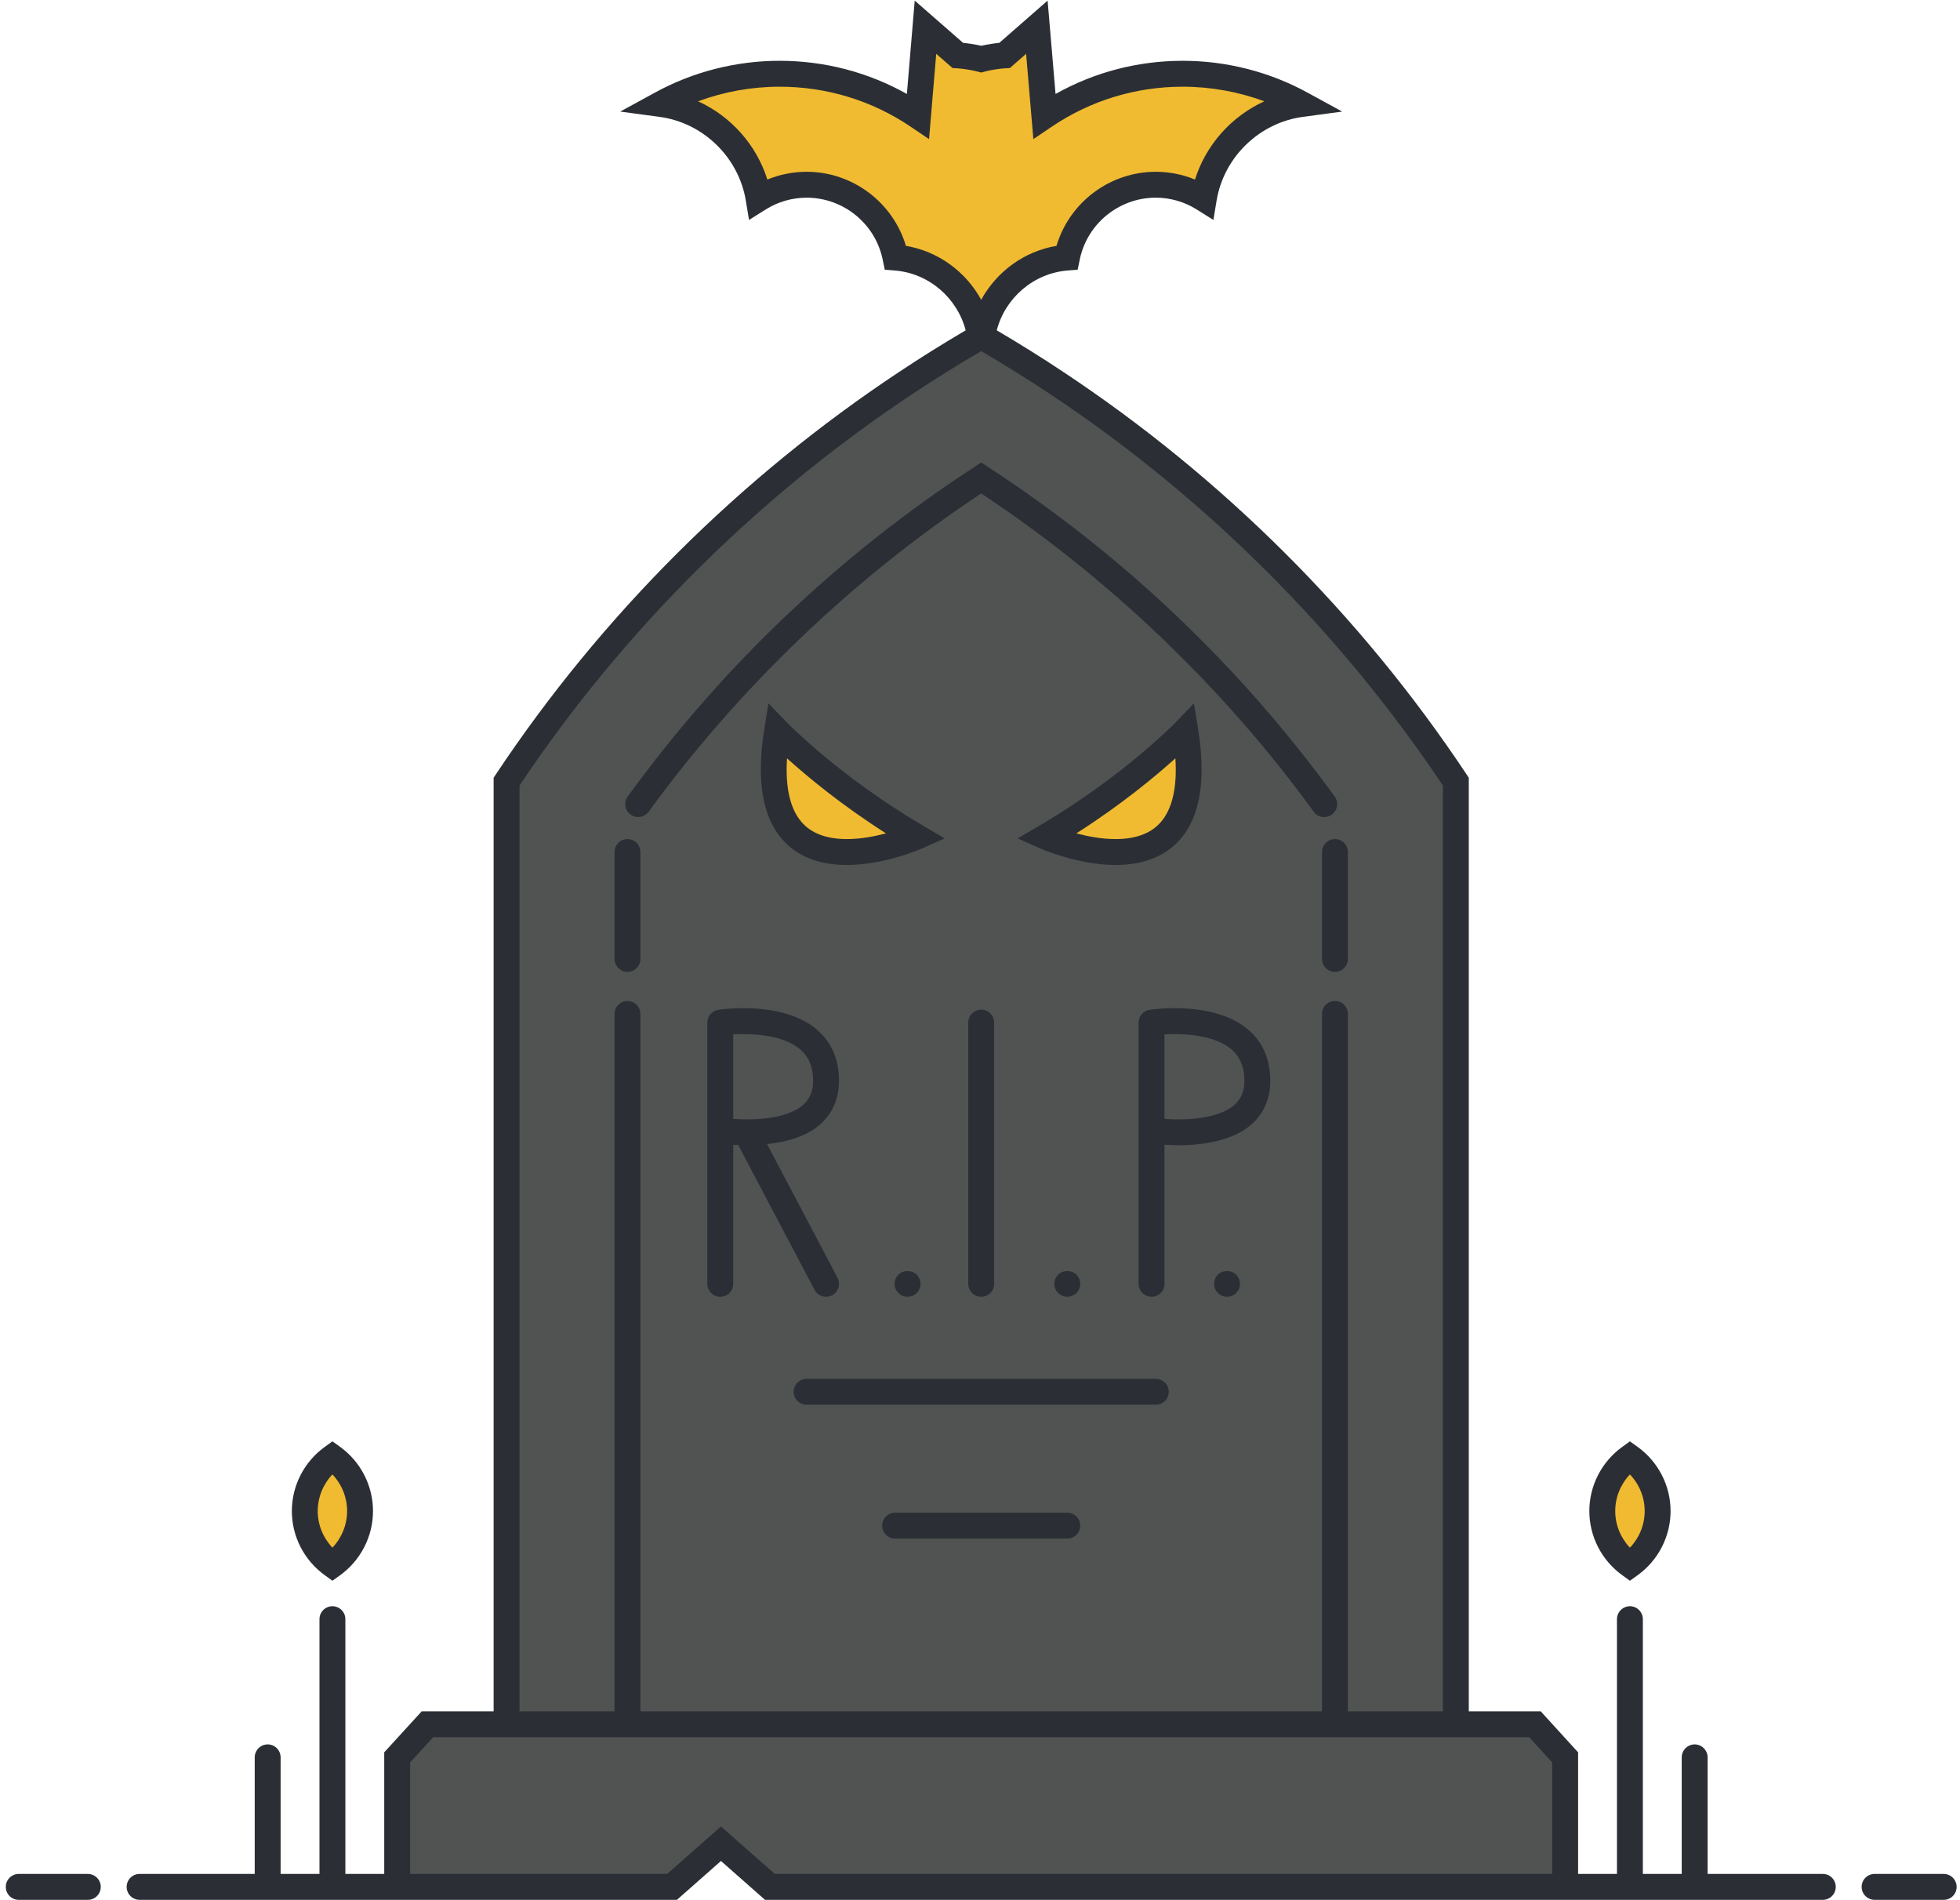 <?xml version="1.0" encoding="UTF-8" standalone="no"?>
<svg width="227px" height="220px" viewBox="0 0 227 220" version="1.1" xmlns="http://www.w3.org/2000/svg" xmlns:xlink="http://www.w3.org/1999/xlink">
    <!-- Generator: Sketch 39.1 (31720) - http://www.bohemiancoding.com/sketch -->
    <title>Slice 1</title>
    <desc>Created with Sketch.</desc>
    <defs></defs>
    <g id="Page-1" stroke="none" stroke-width="1" fill="none" fill-rule="evenodd">
        <path d="M113.202,34.95 C111.468,31.787 108.341,29.549 104.837,28.963 L104.53,28.911 L104.441,28.612 C102.997,23.771 98.465,20.39 93.42,20.39 C91.923,20.39 90.456,20.68 89.06,21.253 L88.556,21.459 L88.393,20.939 C87.178,17.065 84.353,13.874 80.643,12.185 L79.537,11.681 L80.677,11.261 C83.773,10.119 87.007,9.54 90.29,9.54 C95.843,9.54 101.192,11.174 105.76,14.265 L107.173,15.218 L108.014,5.204 L110.52,7.39 L110.869,7.411 C110.866,7.411 112.082,7.474 113.386,7.816 L113.64,7.883 L113.892,7.816 C115.187,7.466 116.43,7.41 116.44,7.41 L116.759,7.39 L119.254,5.202 L120.106,15.219 L121.52,14.265 C126.087,11.174 131.434,9.54 136.98,9.54 C140.269,9.54 143.507,10.119 146.603,11.261 L147.743,11.681 L146.637,12.185 C142.919,13.878 140.091,17.068 138.877,20.939 L138.714,21.46 L138.209,21.252 C136.842,20.688 135.338,20.39 133.86,20.39 C128.805,20.39 124.273,23.771 122.839,28.611 L122.75,28.911 L122.442,28.963 C118.939,29.549 115.812,31.787 114.079,34.95 L113.64,35.75 L113.202,34.95" id="Fill-61" fill="#F1BB31"></path>
        <path d="M98.08,97.66 C95.557,97.66 93.656,96.927 92.429,95.483 C91.032,93.841 90.434,91.249 90.651,87.779 L90.716,86.745 L91.485,87.439 C93.843,89.568 97.734,92.796 102.879,96.078 L103.836,96.689 L102.739,96.983 C101.06,97.432 99.493,97.66 98.08,97.66 L98.08,97.66 Z M129.2,97.66 C127.793,97.66 126.223,97.432 124.532,96.983 L123.43,96.69 L124.392,96.078 C129.478,92.839 133.4,89.592 135.795,87.438 L136.564,86.748 L136.629,87.779 C136.846,91.249 136.248,93.841 134.851,95.484 C133.624,96.927 131.723,97.66 129.2,97.66 L129.2,97.66 Z M188.407,179.55 C187.222,178.3 186.57,176.68 186.57,174.97 C186.57,173.26 187.222,171.64 188.407,170.39 L188.769,170 L189.131,170.38 C190.323,171.63 190.98,173.26 190.98,174.97 C190.98,176.68 190.323,178.31 189.131,179.56 L188.769,179.94 L188.407,179.55 L188.407,179.55 Z M38.137,179.55 C36.952,178.3 36.3,176.68 36.3,174.97 C36.3,173.26 36.952,171.64 38.137,170.39 L38.5,170 L38.863,170.39 C40.047,171.64 40.7,173.26 40.7,174.97 C40.7,176.68 40.047,178.3 38.863,179.55 L38.5,179.94 L38.137,179.55 L38.137,179.55 Z" id="Fill-62" fill="#F1BB31"></path>
        <path d="M86.503,130.12 C85.918,130.12 85.368,130.09 84.883,130.06 L84.42,130.03 L84.42,119.297 L84.893,119.271 C85.238,119.252 85.618,119.241 86.019,119.241 C88.201,119.241 91.182,119.568 92.996,121.13 C94.123,122.1 94.67,123.42 94.67,125.16 C94.67,126.51 94.224,127.56 93.307,128.35 C91.613,129.81 88.672,130.12 86.503,130.12 L86.503,130.12 Z M136.453,130.12 C135.869,130.12 135.318,130.09 134.833,130.06 L134.37,130.03 L134.37,119.297 L134.843,119.271 C135.188,119.252 135.567,119.241 135.969,119.241 C138.151,119.241 141.132,119.568 142.946,121.13 C144.073,122.1 144.62,123.42 144.62,125.16 C144.62,126.51 144.174,127.56 143.256,128.35 C141.563,129.81 138.622,130.12 136.453,130.12 L136.453,130.12 Z M113.916,56.723 C128.743,66.534 142.104,79.319 152.554,93.696 C152.749,93.963 153.039,94.11 153.37,94.11 C153.518,94.11 153.738,94.077 153.952,93.919 C154.407,93.586 154.505,92.974 154.176,92.525 C143.226,77.46 129.772,64.67 114.187,54.508 L113.64,54.148 L113.095,54.508 C97.508,64.67 84.054,77.46 73.104,92.524 C72.775,92.974 72.873,93.586 73.325,93.917 C73.497,94.042 73.7,94.108 73.912,94.108 C74.232,94.108 74.537,93.954 74.726,93.695 C85.176,79.319 98.537,66.534 113.364,56.723 L113.64,56.541 L113.916,56.723 L113.916,56.723 Z M89.014,84.49 C88.108,90.109 88.743,94.246 90.901,96.786 C92.534,98.692 94.95,99.66 98.08,99.66 C101.953,99.66 105.777,98.13 106.504,97.823 L108.317,97.018 L106.637,96.032 C96.893,90.309 90.75,83.983 90.702,83.927 L89.334,82.508 L89.014,84.49 L89.014,84.49 Z M120.744,97.813 C121.824,98.26 125.487,99.66 129.2,99.66 C132.33,99.66 134.746,98.692 136.38,96.785 C138.537,94.246 139.172,90.109 138.266,84.489 L137.946,82.508 L136.55,83.957 C135.89,84.63 129.952,90.567 120.643,96.032 L118.961,97.019 L120.744,97.813 L120.744,97.813 Z M72.67,97.66 C72.119,97.66 71.67,98.108 71.67,98.66 L71.67,111.04 C71.67,111.592 72.119,112.04 72.67,112.04 C73.221,112.04 73.67,111.592 73.67,111.04 L73.67,98.66 C73.67,98.108 73.221,97.66 72.67,97.66 L72.67,97.66 Z M154.61,97.66 C154.059,97.66 153.61,98.108 153.61,98.66 L153.61,111.04 C153.61,111.592 154.059,112.04 154.61,112.04 C155.161,112.04 155.61,111.592 155.61,111.04 L155.61,98.66 C155.61,98.108 155.161,97.66 154.61,97.66 L154.61,97.66 Z M85.81,132.11 L94.782,149.13 C94.956,149.46 95.296,149.66 95.67,149.66 C95.829,149.66 95.994,149.62 96.146,149.54 C96.622,149.29 96.811,148.68 96.557,148.19 L88.054,132.06 L88.786,131.98 C91.336,131.71 93.293,131 94.603,129.87 C95.956,128.71 96.67,127.08 96.67,125.16 C96.67,122.83 95.871,120.96 94.294,119.61 C92.012,117.649 88.571,117.238 86.087,117.238 C84.439,117.238 83.281,117.422 83.269,117.424 C82.783,117.497 82.42,117.921 82.42,118.41 L82.42,148.66 C82.42,149.21 82.869,149.66 83.42,149.66 C83.971,149.66 84.42,149.21 84.42,148.66 L84.42,132.03 L85.81,132.11 L85.81,132.11 Z M105.106,147.68 C104.831,147.68 104.576,147.78 104.407,147.95 C104.214,148.14 104.11,148.39 104.11,148.66 C104.11,148.93 104.214,149.18 104.403,149.37 C104.583,149.55 104.845,149.66 105.11,149.66 C105.369,149.66 105.632,149.55 105.816,149.37 C106.006,149.18 106.11,148.93 106.11,148.66 C106.11,148.39 106.006,148.14 105.817,147.95 C105.643,147.78 105.384,147.68 105.106,147.68 L105.106,147.68 Z M113.64,117.41 C113.089,117.41 112.64,117.858 112.64,118.41 L112.64,148.66 C112.64,149.21 113.089,149.66 113.64,149.66 C114.191,149.66 114.64,149.21 114.64,148.66 L114.64,118.41 C114.64,117.858 114.191,117.41 113.64,117.41 L113.64,117.41 Z M123.606,147.68 C123.331,147.68 123.076,147.78 122.907,147.95 C122.714,148.14 122.61,148.39 122.61,148.66 C122.61,148.93 122.714,149.18 122.903,149.37 C123.093,149.56 123.344,149.66 123.61,149.66 C123.869,149.66 124.132,149.55 124.316,149.37 C124.506,149.18 124.61,148.93 124.61,148.66 C124.61,148.39 124.506,148.14 124.317,147.95 C124.143,147.78 123.884,147.68 123.606,147.68 L123.606,147.68 Z M136.037,117.238 C134.388,117.238 133.231,117.422 133.22,117.424 C132.733,117.497 132.37,117.921 132.37,118.41 L132.37,148.66 C132.37,149.21 132.819,149.66 133.37,149.66 C133.921,149.66 134.37,149.21 134.37,148.66 L134.37,132.03 L134.901,132.06 C135.354,132.09 135.879,132.11 136.45,132.11 C138.958,132.11 142.399,131.72 144.554,129.87 C145.906,128.71 146.62,127.08 146.62,125.16 C146.62,122.83 145.821,120.96 144.244,119.61 C141.961,117.649 138.521,117.238 136.037,117.238 L136.037,117.238 Z M142.11,147.68 C141.835,147.68 141.577,147.78 141.403,147.95 C141.214,148.14 141.11,148.39 141.11,148.66 C141.11,148.93 141.214,149.18 141.403,149.37 C141.593,149.56 141.844,149.66 142.11,149.66 C142.376,149.66 142.627,149.56 142.816,149.37 C143.006,149.18 143.11,148.93 143.11,148.66 C143.11,148.39 143.006,148.14 142.817,147.95 C142.643,147.78 142.385,147.68 142.11,147.68 L142.11,147.68 Z M93.42,160.16 C92.869,160.16 92.42,160.61 92.42,161.16 C92.42,161.71 92.869,162.16 93.42,162.16 L133.86,162.16 C134.411,162.16 134.86,161.71 134.86,161.16 C134.86,160.61 134.411,160.16 133.86,160.16 L93.42,160.16 L93.42,160.16 Z M103.67,175.66 C103.119,175.66 102.67,176.11 102.67,176.66 C102.67,177.21 103.119,177.66 103.67,177.66 L123.61,177.66 C124.161,177.66 124.61,177.21 124.61,176.66 C124.61,176.11 124.161,175.66 123.61,175.66 L103.67,175.66 L103.67,175.66 Z M155.61,198.66 L155.61,117.41 C155.61,116.858 155.161,116.41 154.61,116.41 C154.059,116.41 153.61,116.858 153.61,117.41 L153.61,198.66 L73.67,198.66 L73.67,117.41 C73.67,116.858 73.221,116.41 72.67,116.41 C72.119,116.41 71.67,116.858 71.67,117.41 L71.67,198.66 L59.67,198.66 L59.67,90.808 L59.754,90.681 C71.715,72.795 87.542,57.041 105.523,45.123 C108.158,43.381 110.804,41.734 113.388,40.228 L113.64,40.081 L113.892,40.228 C116.481,41.737 119.127,43.383 121.756,45.123 C139.738,57.041 155.565,72.796 167.525,90.681 L167.61,90.808 L167.61,198.66 L155.61,198.66 L155.61,198.66 Z M89.551,217.49 L83.5,212.16 L77.459,217.49 L47,217.49 L47,203.89 L49.95,200.66 L177.331,200.66 L180.27,203.89 L180.27,217.49 L89.551,217.49 L89.551,217.49 Z" id="Fill-63" fill="#505352"></path>
        <path d="M10.17,216.99 L2.17,216.99 C1.34,216.99 0.67,217.66 0.67,218.49 C0.67,219.32 1.34,219.99 2.17,219.99 L10.17,219.99 C11,219.99 11.67,219.32 11.67,218.49 C11.67,217.66 11,216.99 10.17,216.99 L10.17,216.99 Z M36.8,174.97 C36.8,176.56 37.42,178.07 38.5,179.21 C39.58,178.07 40.2,176.56 40.2,174.97 C40.2,173.38 39.58,171.87 38.5,170.73 C37.42,171.87 36.8,173.38 36.8,174.97 L36.8,174.97 Z M33.8,174.97 C33.8,172.03 35.23,169.25 37.63,167.53 L38.5,166.9 L39.38,167.53 C41.77,169.25 43.2,172.03 43.2,174.97 C43.2,177.91 41.77,180.69 39.38,182.41 L38.5,183.04 L37.63,182.41 C35.23,180.69 33.8,177.91 33.8,174.97 L33.8,174.97 Z M72.67,112.54 C73.5,112.54 74.17,111.86 74.17,111.04 L74.17,98.66 C74.17,97.83 73.5,97.16 72.67,97.16 C71.84,97.16 71.17,97.83 71.17,98.66 L71.17,111.04 C71.17,111.86 71.84,112.54 72.67,112.54 L72.67,112.54 Z M92.98,127.97 C93.78,127.28 94.17,126.36 94.17,125.16 C94.17,123.57 93.68,122.38 92.67,121.51 C90.72,119.83 87.12,119.65 84.92,119.77 L84.92,129.56 C87.24,129.73 91.08,129.61 92.98,127.97 L92.98,127.97 Z M94.34,149.36 L85.5,132.59 C85.31,132.58 85.1,132.57 84.92,132.56 L84.92,148.66 C84.92,149.49 84.25,150.16 83.42,150.16 C82.59,150.16 81.92,149.49 81.92,148.66 L81.92,118.41 C81.92,117.67 82.46,117.04 83.19,116.929 C83.5,116.88 90.66,115.83 94.62,119.23 C96.31,120.679 97.17,122.68 97.17,125.16 C97.17,127.23 96.4,128.99 94.93,130.25 C93.29,131.66 90.98,132.25 88.84,132.48 L97,147.96 C97.38,148.69 97.1,149.6 96.37,149.99 C96.15,150.1 95.91,150.16 95.67,150.16 C95.13,150.16 94.61,149.87 94.34,149.36 L94.34,149.36 Z M104.05,147.6 C103.77,147.88 103.61,148.26 103.61,148.66 C103.61,149.06 103.77,149.44 104.05,149.72 C104.32,150 104.71,150.16 105.11,150.16 C105.5,150.16 105.89,150 106.17,149.72 C106.45,149.44 106.61,149.06 106.61,148.66 C106.61,148.26 106.45,147.88 106.17,147.6 C105.61,147.04 104.6,147.04 104.05,147.6 L104.05,147.6 Z M102.61,96.5 C97.36,93.15 93.42,89.86 91.15,87.81 C90.94,91.16 91.5,93.62 92.81,95.16 C93.94,96.49 95.71,97.16 98.08,97.16 C99.68,97.16 101.3,96.85 102.61,96.5 L102.61,96.5 Z M106.73,98.27 C106.56,98.34 102.4,100.16 98.08,100.16 C94.79,100.16 92.25,99.13 90.52,97.11 C88.26,94.45 87.59,90.179 88.52,84.41 L89,81.44 L91.08,83.6 C91.14,83.67 97.2,89.91 106.89,95.6 L109.41,97.08 L106.73,98.27 L106.73,98.27 Z M115.14,148.66 L115.14,118.41 C115.14,117.58 114.47,116.91 113.64,116.91 C112.81,116.91 112.14,117.58 112.14,118.41 L112.14,148.66 C112.14,149.49 112.81,150.16 113.64,150.16 C114.47,150.16 115.14,149.49 115.14,148.66 L115.14,148.66 Z M123.61,175.16 L103.67,175.16 C102.84,175.16 102.17,175.83 102.17,176.66 C102.17,177.49 102.84,178.16 103.67,178.16 L123.61,178.16 C124.44,178.16 125.11,177.49 125.11,176.66 C125.11,175.83 124.44,175.16 123.61,175.16 L123.61,175.16 Z M122.55,147.6 C122.27,147.88 122.11,148.26 122.11,148.66 C122.11,149.06 122.27,149.44 122.55,149.72 C122.83,150 123.21,150.16 123.61,150.16 C124,150.16 124.39,150 124.67,149.72 C124.95,149.44 125.11,149.06 125.11,148.66 C125.11,148.26 124.95,147.88 124.67,147.6 C124.11,147.04 123.1,147.04 122.55,147.6 L122.55,147.6 Z M133.86,159.66 L93.42,159.66 C92.59,159.66 91.92,160.33 91.92,161.16 C91.92,161.99 92.59,162.66 93.42,162.66 L133.86,162.66 C134.69,162.66 135.36,161.99 135.36,161.16 C135.36,160.33 134.69,159.66 133.86,159.66 L133.86,159.66 Z M124.66,96.5 C125.98,96.85 127.6,97.16 129.2,97.16 C131.57,97.16 133.34,96.49 134.47,95.16 C135.78,93.62 136.34,91.16 136.13,87.81 C133.85,89.86 129.92,93.15 124.66,96.5 L124.66,96.5 Z M129.2,100.16 C124.88,100.16 120.72,98.34 120.54,98.27 L117.87,97.08 L120.39,95.6 C130.1,89.9 136.13,83.67 136.19,83.61 L138.28,81.44 L138.76,84.41 C139.69,90.179 139.02,94.45 136.76,97.11 C135.03,99.13 132.49,100.16 129.2,100.16 L129.2,100.16 Z M141.05,147.6 C140.77,147.88 140.61,148.26 140.61,148.66 C140.61,149.06 140.77,149.44 141.05,149.72 C141.33,150 141.71,150.16 142.11,150.16 C142.51,150.16 142.89,150 143.17,149.72 C143.45,149.44 143.61,149.06 143.61,148.66 C143.61,148.26 143.45,147.88 143.17,147.6 C142.61,147.04 141.61,147.04 141.05,147.6 L141.05,147.6 Z M144.12,125.16 C144.12,123.57 143.63,122.38 142.62,121.51 C140.67,119.83 137.07,119.65 134.87,119.77 L134.87,129.56 C137.19,129.73 141.03,129.61 142.93,127.97 C143.73,127.28 144.12,126.36 144.12,125.16 L144.12,125.16 Z M147.12,125.16 C147.12,127.23 146.35,128.99 144.88,130.25 C142.11,132.63 137.4,132.72 134.87,132.56 L134.87,148.66 C134.87,149.49 134.2,150.16 133.37,150.16 C132.54,150.16 131.87,149.49 131.87,148.66 L131.87,118.41 C131.87,117.67 132.41,117.04 133.14,116.929 C133.45,116.88 140.61,115.83 144.57,119.23 C146.26,120.679 147.12,122.68 147.12,125.16 L147.12,125.16 Z M73.03,94.32 C73.7,94.81 74.64,94.66 75.13,93.99 C85.56,79.64 98.86,66.92 113.64,57.14 C128.42,66.92 141.72,79.64 152.15,93.99 C152.45,94.4 152.9,94.61 153.37,94.61 C153.67,94.61 153.98,94.52 154.25,94.32 C154.92,93.83 155.07,92.9 154.58,92.23 C143.59,77.11 130.09,64.28 114.46,54.09 L113.64,53.55 L112.82,54.09 C97.19,64.28 83.69,77.11 72.7,92.23 C72.21,92.9 72.36,93.83 73.03,94.32 L73.03,94.32 Z M153.11,98.66 L153.11,111.04 C153.11,111.86 153.78,112.54 154.61,112.54 C155.44,112.54 156.11,111.86 156.11,111.04 L156.11,98.66 C156.11,97.83 155.44,97.16 154.61,97.16 C153.78,97.16 153.11,97.83 153.11,98.66 L153.11,98.66 Z M187.07,174.97 C187.07,176.56 187.69,178.07 188.77,179.21 C189.86,178.07 190.48,176.56 190.48,174.97 C190.48,173.38 189.86,171.87 188.77,170.73 C187.69,171.87 187.07,173.38 187.07,174.97 L187.07,174.97 Z M184.07,174.97 C184.07,172.03 185.5,169.25 187.9,167.53 L188.77,166.9 L189.65,167.53 C192.05,169.25 193.48,172.03 193.48,174.97 C193.48,177.91 192.05,180.69 189.65,182.41 L188.77,183.04 L187.9,182.41 C185.5,180.69 184.07,177.91 184.07,174.97 L184.07,174.97 Z M179.77,204.08 L177.11,201.16 L168.62,201.16 L168.61,201.16 L154.62,201.16 L154.61,201.16 L50.17,201.16 L47.5,204.08 L47.5,216.99 L77.27,216.99 L83.5,211.49 L89.74,216.99 L179.77,216.99 L179.77,204.08 L179.77,204.08 Z M60.17,198.16 L71.17,198.16 L71.17,117.41 C71.17,116.58 71.84,115.91 72.67,115.91 C73.5,115.91 74.17,116.58 74.17,117.41 L74.17,198.16 L153.11,198.16 L153.11,117.41 C153.11,116.58 153.78,115.91 154.61,115.91 C155.44,115.91 156.11,116.58 156.11,117.41 L156.11,198.16 L167.11,198.16 L167.11,90.96 C155.1,73 139.45,57.45 121.48,45.54 C118.91,43.84 116.3,42.21 113.64,40.66 C110.98,42.21 108.37,43.84 105.8,45.54 C87.83,57.45 72.18,73 60.17,90.96 L60.17,198.16 L60.17,198.16 Z M113.64,34.71 C115.41,31.48 118.59,29.1 122.36,28.469 C123.85,23.44 128.53,19.89 133.86,19.89 C135.42,19.89 136.97,20.2 138.4,20.79 C139.66,16.77 142.63,13.46 146.43,11.73 C143.42,10.62 140.21,10.04 136.98,10.04 C131.54,10.04 126.29,11.64 121.8,14.679 L119.68,16.11 L118.84,6.23 L116.96,7.88 L116.44,7.91 C116.42,7.91 115.24,7.969 114.02,8.3 L113.64,8.4 L113.26,8.3 C112.04,7.98 110.86,7.91 110.84,7.91 L110.32,7.88 L108.43,6.23 L107.6,16.11 L105.48,14.679 C100.99,11.64 95.74,10.04 90.29,10.04 C87.06,10.04 83.86,10.62 80.85,11.73 C84.65,13.46 87.61,16.77 88.87,20.79 C90.31,20.2 91.86,19.89 93.42,19.89 C98.75,19.89 103.42,23.44 104.92,28.469 C108.69,29.1 111.87,31.48 113.64,34.71 L113.64,34.71 Z M212.61,218.49 C212.61,219.32 211.94,219.99 211.11,219.99 L88.6,219.99 L83.5,215.49 L78.4,219.99 L16.17,219.99 C15.34,219.99 14.67,219.32 14.67,218.49 C14.67,217.66 15.34,216.99 16.17,216.99 L29.5,216.99 L29.5,203.49 C29.5,202.67 30.17,201.99 31,201.99 C31.83,201.99 32.5,202.67 32.5,203.49 L32.5,216.99 L37,216.99 L37,187.49 C37,186.67 37.67,185.99 38.5,185.99 C39.33,185.99 40,186.67 40,187.49 L40,216.99 L44.5,216.99 L44.5,202.91 L48.84,198.16 L57.17,198.16 L57.17,90.06 L57.42,89.679 C69.69,71.219 85.72,55.259 104.16,43.05 C106.68,41.37 109.24,39.78 111.84,38.25 C110.87,34.52 107.6,31.63 103.6,31.32 L102.47,31.23 L102.24,30.12 C101.41,25.929 97.7,22.89 93.42,22.89 C91.74,22.89 90.09,23.37 88.66,24.27 L86.75,25.469 L86.38,23.24 C85.55,18.2 81.43,14.2 76.36,13.53 L71.83,12.92 L75.84,10.73 C80.25,8.31 85.25,7.04 90.29,7.04 C95.5,7.04 100.54,8.36 105.03,10.88 L105.94,0.07 L111.54,4.96 C112.03,5.009 112.8,5.11 113.64,5.3 C114.48,5.11 115.25,5.009 115.74,4.96 L121.33,0.07 L122.25,10.88 C126.74,8.36 131.78,7.04 136.98,7.04 C142.03,7.04 147.03,8.31 151.44,10.73 L155.45,12.92 L150.92,13.53 C145.85,14.2 141.73,18.2 140.9,23.24 L140.53,25.469 L138.62,24.27 C137.19,23.37 135.54,22.89 133.86,22.89 C129.58,22.89 125.87,25.929 125.04,30.12 L124.81,31.23 L123.68,31.32 C119.68,31.63 116.41,34.52 115.44,38.25 C118.04,39.78 120.6,41.37 123.12,43.05 C141.56,55.259 157.59,71.219 169.86,89.679 L170.11,90.06 L170.11,198.16 L178.44,198.16 L182.77,202.91 L182.77,216.99 L187.27,216.99 L187.27,187.49 C187.27,186.67 187.95,185.99 188.77,185.99 C189.6,185.99 190.27,186.67 190.27,187.49 L190.27,216.99 L194.77,216.99 L194.77,203.49 C194.77,202.67 195.45,201.99 196.27,201.99 C197.1,201.99 197.77,202.67 197.77,203.49 L197.77,216.99 L211.11,216.99 C211.94,216.99 212.61,217.66 212.61,218.49 L212.61,218.49 Z M226.61,218.49 C226.61,219.32 225.94,219.99 225.11,219.99 L217.11,219.99 C216.28,219.99 215.61,219.32 215.61,218.49 C215.61,217.66 216.28,216.99 217.11,216.99 L225.11,216.99 C225.94,216.99 226.61,217.66 226.61,218.49 L226.61,218.49 Z" id="Fill-64" fill="#2B2F35"></path>
    </g>
</svg>